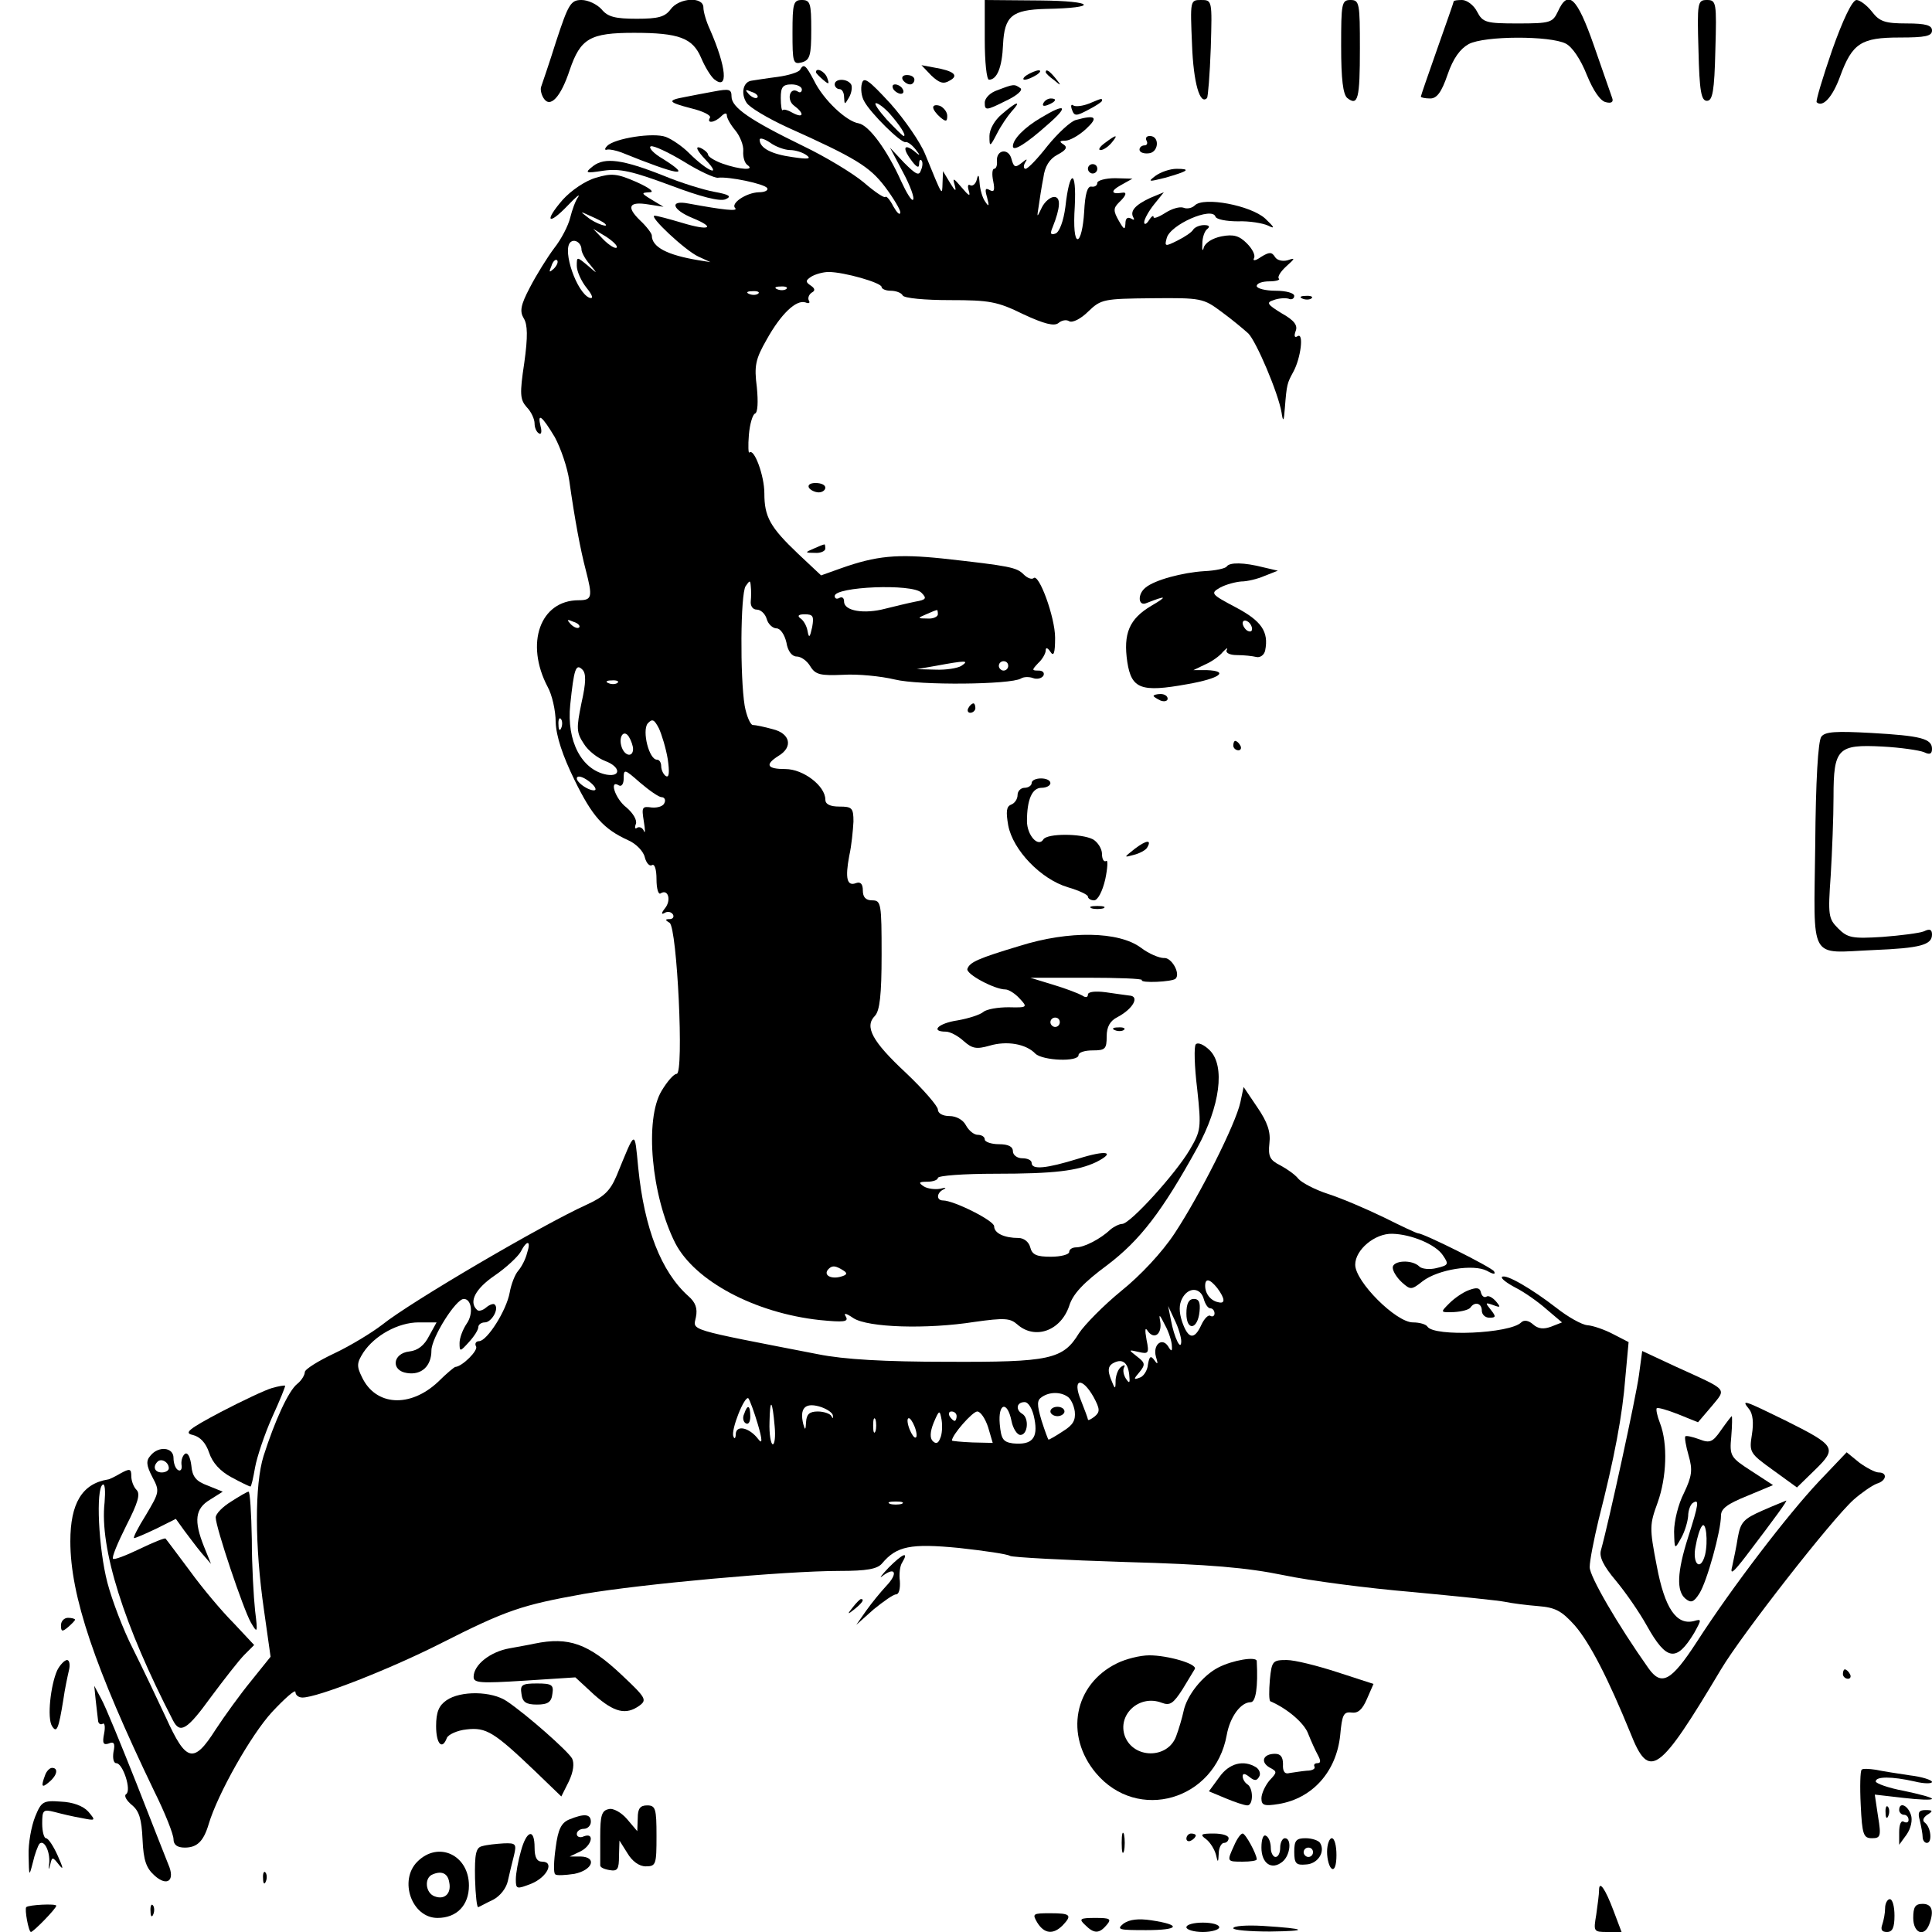 <?xml version="1.0" standalone="no"?>
<!DOCTYPE svg PUBLIC "-//W3C//DTD SVG 20010904//EN"
 "http://www.w3.org/TR/2001/REC-SVG-20010904/DTD/svg10.dtd">
<svg version="1.0" xmlns="http://www.w3.org/2000/svg"
 width="412pt" height="412pt" viewBox="0 0 412 412"
 preserveAspectRatio="xMidYMid meet">

<g transform="translate(0,412) scale(0.1,-0.1)"
fill="#000000" stroke="none">
<path d="M1186 4032 c-15 -48 -30 -91 -32 -97 -2 -5 0 -16 5 -24 14 -23 37 2
56 60 23 67 43 79 137 79 96 0 125 -11 143 -53 8 -19 20 -39 28 -46 31 -25 26
26 -9 106 -8 17 -14 38 -14 47 0 24 -52 21 -70 -4 -12 -16 -26 -20 -72 -20
-46 0 -62 4 -75 20 -10 11 -29 20 -43 20 -23 0 -28 -9 -54 -88z"/>
<path d="M1690 4051 c0 -64 1 -69 20 -64 17 5 20 14 20 69 0 57 -2 64 -20 64
-18 0 -20 -7 -20 -69z"/>
<path d="M2100 4035 c0 -47 4 -85 9 -85 17 0 28 26 30 75 3 61 19 74 91 76
115 2 105 17 -12 18 l-118 1 0 -85z"/>
<path d="M2542 4025 c3 -82 17 -130 32 -114 2 2 6 50 8 107 3 102 3 102 -21
102 -23 0 -23 -1 -19 -95z"/>
<path d="M2860 4021 c0 -70 4 -102 13 -110 23 -18 27 -2 27 106 0 96 -1 103
-20 103 -19 0 -20 -7 -20 -99z"/>
<path d="M3100 4117 c0 -2 -16 -47 -35 -101 -19 -54 -35 -100 -35 -102 0 -2 9
-4 20 -4 14 0 24 13 37 51 12 35 27 55 45 65 34 18 174 18 207 1 14 -7 32 -34
45 -67 14 -34 29 -56 41 -58 12 -3 16 1 13 9 -3 8 -20 58 -39 112 -36 103 -55
121 -77 72 -11 -23 -16 -25 -85 -25 -68 0 -75 2 -87 25 -7 14 -22 25 -32 25
-10 0 -18 -1 -18 -3z"/>
<path d="M3622 4013 c2 -88 6 -108 18 -108 12 0 16 20 18 108 3 102 2 107 -18
107 -20 0 -21 -5 -18 -107z"/>
<path d="M3907 4013 c-20 -58 -35 -108 -33 -111 13 -12 34 11 50 55 26 71 45
83 127 83 55 0 69 3 69 15 0 11 -13 15 -54 15 -46 0 -58 4 -74 25 -11 14 -26
25 -33 25 -9 0 -29 -42 -52 -107z"/>
<path d="M1706 3971 c-3 -5 -25 -12 -48 -15 -24 -3 -48 -7 -55 -8 -18 -2 -24
-27 -11 -47 6 -10 45 -33 86 -52 147 -66 176 -84 209 -127 18 -24 33 -49 33
-55 -1 -7 -7 -1 -15 13 -7 14 -15 23 -17 20 -2 -3 -23 11 -46 31 -24 20 -82
55 -130 78 -113 55 -152 82 -152 105 0 16 -5 17 -37 11 -21 -4 -49 -9 -63 -12
-38 -7 -36 -11 14 -24 25 -6 43 -15 40 -20 -8 -13 10 -11 24 3 7 7 12 8 12 2
0 -6 8 -20 18 -32 10 -12 18 -32 17 -44 -1 -13 3 -26 9 -30 17 -12 -16 -10
-53 3 -17 6 -31 15 -31 19 0 4 -8 11 -17 15 -11 4 -7 -6 12 -26 36 -38 4 -25
-36 15 -14 14 -36 29 -49 34 -27 10 -109 -3 -125 -19 -6 -6 -6 -10 0 -8 6 1
19 -2 30 -6 121 -49 154 -55 89 -14 -21 12 -32 25 -26 27 6 2 38 -13 71 -33
32 -20 65 -35 72 -34 23 3 99 -13 105 -22 3 -5 -5 -9 -18 -9 -27 -1 -61 -24
-50 -34 6 -7 -24 -4 -100 10 -41 8 -35 -13 9 -31 51 -21 36 -28 -23 -10 -27 8
-53 15 -58 15 -14 0 65 -74 93 -87 l26 -12 -25 4 c-67 11 -100 28 -100 53 0 4
-11 19 -25 32 -30 29 -24 41 18 34 l32 -5 -25 15 c-23 14 -23 15 -5 16 12 0 1
9 -28 22 -41 18 -53 19 -86 9 -22 -6 -53 -27 -71 -47 -40 -46 -32 -57 11 -12
17 18 27 26 22 18 -6 -8 -13 -28 -17 -44 -4 -17 -19 -46 -34 -65 -15 -20 -38
-57 -52 -84 -20 -38 -22 -51 -13 -66 8 -13 9 -38 1 -95 -10 -66 -9 -78 5 -94
10 -10 17 -26 17 -35 0 -9 4 -18 9 -21 5 -4 7 3 4 14 -8 32 3 23 30 -22 13
-24 27 -65 31 -93 12 -85 24 -148 35 -190 15 -58 14 -65 -15 -65 -82 0 -115
-92 -66 -185 9 -16 17 -50 17 -75 1 -30 15 -72 40 -123 38 -78 62 -105 115
-129 16 -7 32 -23 35 -36 3 -12 10 -20 15 -17 6 4 10 -9 10 -30 0 -20 4 -34 9
-30 16 10 23 -15 9 -32 -8 -10 -8 -14 -1 -10 6 4 14 3 18 -3 3 -5 0 -10 -7
-10 -10 0 -10 -2 0 -8 16 -11 31 -322 15 -322 -6 0 -20 -16 -32 -36 -37 -61
-22 -224 29 -325 42 -81 170 -149 308 -164 51 -5 62 -4 56 7 -6 9 0 8 16 -3
31 -20 156 -24 258 -8 64 9 76 8 91 -5 38 -34 93 -14 111 39 8 26 31 50 81 87
70 53 117 114 192 250 49 89 60 175 27 208 -12 12 -25 18 -30 13 -4 -4 -3 -47
3 -95 9 -84 8 -89 -16 -130 -30 -51 -127 -158 -144 -158 -6 0 -18 -6 -25 -12
-21 -20 -56 -38 -73 -38 -8 0 -15 -4 -15 -10 0 -5 -17 -10 -39 -10 -30 0 -40
4 -44 20 -3 12 -14 20 -25 20 -30 0 -52 10 -52 25 0 12 -86 55 -109 55 -15 0
-14 17 2 24 6 3 3 4 -8 1 -11 -2 -27 0 -35 5 -12 8 -11 10 8 10 12 0 22 4 22
8 0 5 55 9 123 9 125 0 175 6 215 25 43 22 21 26 -39 7 -68 -21 -99 -24 -99
-9 0 6 -9 10 -20 10 -11 0 -20 7 -20 15 0 10 -10 15 -30 15 -16 0 -30 5 -30
10 0 6 -7 10 -15 10 -8 0 -19 9 -25 20 -6 12 -21 20 -35 20 -15 0 -25 6 -25
14 0 7 -31 43 -68 78 -73 68 -89 99 -66 122 10 11 14 44 14 130 0 109 -1 116
-20 116 -14 0 -20 7 -20 21 0 14 -5 19 -14 16 -20 -8 -24 10 -15 58 5 22 8 55
9 73 0 29 -3 32 -30 32 -20 0 -30 5 -30 15 0 29 -47 65 -85 65 -39 0 -45 9
-15 28 32 19 25 48 -12 57 -18 5 -37 9 -43 9 -5 1 -13 19 -17 41 -10 61 -9
238 2 255 9 13 10 13 11 0 1 -8 1 -23 0 -32 -1 -10 4 -18 13 -18 8 0 18 -9 21
-20 3 -11 13 -20 21 -20 8 0 17 -13 21 -30 3 -19 12 -30 22 -30 9 0 22 -9 29
-21 11 -18 22 -20 70 -18 31 2 81 -3 110 -10 53 -13 247 -11 269 2 6 4 18 4
26 1 8 -3 18 -1 22 5 3 6 -1 11 -10 11 -15 0 -15 1 -1 16 9 8 16 21 16 27 0 7
4 6 10 -3 7 -11 10 -3 10 30 0 44 -35 139 -46 127 -4 -3 -13 0 -21 8 -15 15
-28 18 -173 34 -97 10 -141 6 -217 -21 l-42 -15 -49 46 c-60 57 -72 79 -72
129 0 38 -22 97 -32 87 -2 -3 -3 14 -1 38 2 23 8 43 13 45 6 2 7 25 4 56 -6
46 -3 60 21 102 30 54 63 86 83 79 7 -3 10 -1 7 4 -3 5 0 13 6 17 8 4 7 9 -2
15 -12 8 -11 11 1 19 8 5 25 10 37 10 33 0 113 -23 113 -32 0 -4 9 -8 19 -8
11 0 23 -4 26 -10 3 -6 48 -10 101 -10 84 0 101 -3 156 -30 45 -21 66 -26 75
-19 7 6 17 8 23 4 7 -4 25 5 41 21 27 26 33 27 136 28 105 1 109 0 148 -29 22
-16 47 -37 57 -46 17 -17 64 -127 71 -169 3 -21 5 -19 7 10 4 51 5 53 18 77
16 29 23 85 9 76 -6 -4 -8 0 -4 11 5 12 -3 23 -30 38 -31 19 -33 23 -17 28 10
4 25 5 32 3 6 -3 12 0 12 6 0 6 -17 11 -40 11 -22 0 -40 5 -40 10 0 6 12 10
27 10 14 0 24 3 20 6 -3 4 4 15 16 26 19 17 20 19 3 13 -11 -3 -23 0 -27 7 -7
11 -12 11 -30 0 -11 -8 -18 -9 -15 -3 4 6 -3 20 -15 32 -16 16 -28 20 -54 15
-20 -4 -35 -14 -38 -24 -2 -9 -4 -6 -3 8 0 14 5 28 11 32 6 5 3 8 -7 8 -9 0
-19 -4 -23 -9 -3 -6 -18 -16 -34 -24 -26 -13 -28 -13 -23 5 7 29 97 68 104 46
2 -6 24 -10 48 -10 24 1 53 -4 64 -9 16 -8 14 -4 -6 15 -31 28 -131 47 -150
28 -6 -6 -17 -8 -24 -5 -8 3 -25 -2 -39 -11 -14 -9 -25 -13 -25 -9 0 5 -5 1
-10 -7 -5 -8 -10 -10 -10 -4 0 6 9 23 21 38 l21 26 -29 -12 c-32 -15 -44 -28
-36 -42 3 -5 1 -6 -5 -2 -8 4 -12 0 -12 -11 -1 -14 -3 -13 -14 6 -12 21 -12
27 0 39 16 15 18 23 7 21 -24 -4 -25 4 -3 16 l25 14 -37 1 c-21 0 -38 -5 -38
-10 0 -6 -6 -9 -12 -8 -9 2 -14 -15 -16 -54 -2 -33 -8 -58 -14 -58 -6 0 -9 25
-6 70 4 80 -11 80 -20 -1 -4 -31 -13 -54 -21 -57 -11 -4 -12 0 -6 14 16 40 18
64 3 64 -8 0 -20 -10 -26 -22 -11 -23 -11 -23 -7 2 2 14 6 41 10 61 3 24 13
40 30 49 19 10 22 16 13 22 -10 6 -8 8 4 8 9 0 29 11 44 25 27 25 21 31 -22
19 -11 -3 -38 -28 -60 -55 -21 -27 -42 -49 -47 -49 -4 0 -5 6 -1 13 6 9 4 9
-8 -1 -13 -10 -16 -9 -21 9 -6 24 -33 20 -31 -5 1 -9 -2 -16 -6 -16 -4 0 -5
-12 -2 -26 4 -20 2 -25 -8 -19 -9 5 -10 1 -5 -16 5 -19 4 -21 -4 -9 -6 8 -11
26 -12 40 -1 17 -3 20 -6 7 -2 -9 -9 -15 -14 -12 -5 3 -6 -2 -3 -12 4 -13 0
-11 -15 7 -18 21 -20 22 -15 5 4 -15 1 -13 -10 5 l-15 25 -1 -25 c-1 -28 1
-32 -37 61 -10 25 -43 73 -74 108 -47 51 -57 58 -61 43 -3 -11 -1 -28 5 -38
13 -25 79 -90 88 -87 4 1 13 -5 21 -15 12 -15 11 -16 -4 -3 -22 16 -23 3 -3
-23 10 -13 15 -15 15 -6 0 7 2 11 5 8 3 -3 3 -12 -1 -21 -4 -13 -11 -9 -36 16
l-30 32 28 -53 c15 -28 25 -55 21 -58 -3 -3 -14 15 -25 39 -30 67 -69 120 -91
124 -26 4 -75 50 -95 91 -18 34 -22 37 -30 23z m4 -42 c0 -5 -4 -8 -9 -4 -17
10 -24 -18 -8 -30 23 -17 21 -28 -2 -16 -10 6 -20 9 -22 6 -2 -2 -4 10 -4 26
0 23 4 29 23 29 12 0 22 -5 22 -11z m-95 -17 c-3 -3 -11 0 -18 7 -9 10 -8 11
6 5 10 -3 15 -9 12 -12z m282 -34 c22 -25 37 -48 30 -48 -2 0 -18 16 -36 35
-17 19 -28 35 -23 35 5 0 18 -10 29 -22z m-212 -78 c11 0 27 -5 35 -11 11 -8
3 -9 -30 -4 -44 6 -70 19 -70 37 0 5 10 2 22 -6 12 -9 32 -16 43 -16z m-396
-156 c14 -12 -19 -1 -35 12 -18 14 -18 14 6 3 14 -6 27 -13 29 -15z m26 -52
c-3 -3 -16 5 -28 17 l-22 23 28 -17 c15 -10 25 -20 22 -23z m-75 -4 c0 -6 8
-21 18 -32 17 -21 17 -21 -5 -2 -23 19 -23 19 -23 -1 0 -11 9 -32 21 -47 13
-16 15 -24 6 -21 -27 11 -58 100 -41 118 9 9 24 -1 24 -15z m-59 -41 c-10 -9
-11 -8 -5 6 3 10 9 15 12 12 3 -3 0 -11 -7 -18z m496 -43 c-3 -3 -12 -4 -19
-1 -8 3 -5 6 6 6 11 1 17 -2 13 -5z m-60 -10 c-3 -3 -12 -4 -19 -1 -8 3 -5 6
6 6 11 1 17 -2 13 -5z m348 -638 c12 -12 10 -15 -13 -19 -15 -3 -44 -10 -64
-15 -45 -12 -88 -5 -88 15 0 8 -4 11 -10 8 -5 -3 -10 -2 -10 4 0 20 166 27
185 7z m35 -46 c0 -5 -10 -10 -22 -9 -22 0 -22 1 -3 9 11 5 21 9 23 9 1 1 2
-3 2 -9z m-268 -27 c-5 -23 -7 -25 -10 -8 -2 11 -9 23 -16 27 -6 5 -3 8 10 8
18 0 20 -4 16 -27z m-497 -1 c-3 -3 -11 0 -18 7 -9 10 -8 11 6 5 10 -3 15 -9
12 -12z m815 -82 c-8 -5 -33 -9 -55 -8 l-40 1 40 7 c65 12 73 12 55 0z m100 0
c0 -5 -4 -10 -10 -10 -5 0 -10 5 -10 10 0 6 5 10 10 10 6 0 10 -4 10 -10z
m-910 -79 c-11 -54 -11 -63 5 -87 9 -15 30 -31 46 -37 32 -12 34 -34 3 -29
-54 10 -86 72 -78 149 8 77 12 89 26 75 8 -8 8 -27 -2 -71z m77 43 c-3 -3 -12
-4 -19 -1 -8 3 -5 6 6 6 11 1 17 -2 13 -5z m-120 -96 c-3 -8 -6 -5 -6 6 -1 11
2 17 5 13 3 -3 4 -12 1 -19z m227 -67 c4 -28 3 -40 -4 -36 -5 3 -10 13 -10 21
0 8 -4 14 -9 14 -17 0 -32 61 -20 77 10 11 14 9 24 -10 6 -13 15 -42 19 -66z
m-74 22 c0 -18 -17 -16 -24 3 -8 22 4 40 15 23 5 -8 9 -20 9 -26z m61 -103 c6
0 9 -6 6 -12 -2 -7 -14 -11 -27 -10 -21 3 -22 1 -17 -30 3 -18 3 -27 0 -20 -2
6 -9 10 -14 7 -5 -4 -6 0 -3 8 3 8 -6 23 -20 35 -24 18 -38 61 -16 47 6 -3 10
4 10 15 0 21 2 20 35 -9 20 -17 40 -31 46 -31z m-141 17 c0 -4 -9 -3 -20 3
-11 6 -20 15 -20 20 0 6 9 5 20 -2 11 -7 20 -16 20 -21z m528 -1026 c10 -6 9
-10 -7 -14 -21 -5 -36 5 -24 17 8 8 15 7 31 -3z"/>
<path d="M1986 3959 c17 -16 26 -19 39 -11 21 11 9 21 -33 28 l-27 5 21 -22z"/>
<path d="M1740 3966 c0 -2 7 -9 15 -16 13 -11 14 -10 9 4 -5 14 -24 23 -24 12z"/>
<path d="M2190 3960 c-8 -5 -10 -10 -5 -10 6 0 17 5 25 10 8 5 11 10 5 10 -5
0 -17 -5 -25 -10z"/>
<path d="M2230 3966 c0 -2 8 -10 18 -17 15 -13 16 -12 3 4 -13 16 -21 21 -21
13z"/>
<path d="M1925 3950 c3 -5 10 -10 16 -10 5 0 9 5 9 10 0 6 -7 10 -16 10 -8 0
-12 -4 -9 -10z"/>
<path d="M1780 3940 c0 -5 5 -10 10 -10 6 0 10 -8 10 -17 1 -17 1 -17 11 0 5
9 7 22 4 27 -8 13 -35 13 -35 0z"/>
<path d="M1905 3930 c3 -5 11 -10 16 -10 6 0 7 5 4 10 -3 6 -11 10 -16 10 -6
0 -7 -4 -4 -10z"/>
<path d="M2128 3928 c-16 -5 -28 -17 -28 -27 0 -17 3 -17 43 3 26 12 39 24 33
28 -13 9 -14 9 -48 -4z"/>
<path d="M2225 3900 c-3 -6 1 -7 9 -4 18 7 21 14 7 14 -6 0 -13 -4 -16 -10z"/>
<path d="M2322 3899 c-13 -5 -28 -7 -33 -4 -5 4 -6 -1 -3 -9 5 -14 9 -14 35 0
16 8 29 17 29 19 0 6 1 6 -28 -6z"/>
<path d="M1990 3891 c0 -5 7 -14 15 -21 12 -10 15 -10 15 3 0 8 -7 17 -15 21
-8 3 -15 2 -15 -3z"/>
<path d="M2137 3877 c-16 -13 -27 -33 -27 -47 0 -24 1 -24 16 5 8 16 23 38 31
47 23 25 11 22 -20 -5z"/>
<path d="M2220 3869 c-36 -21 -60 -46 -60 -61 0 -12 28 5 75 47 45 39 38 46
-15 14z"/>
<path d="M2356 3815 c-11 -8 -15 -15 -9 -15 6 0 16 7 23 15 16 19 11 19 -14 0z"/>
<path d="M2445 3820 c3 -5 1 -10 -4 -10 -6 0 -11 -4 -11 -9 0 -6 9 -9 19 -8
22 1 25 37 3 37 -7 0 -10 -4 -7 -10z"/>
<path d="M1265 3766 c-19 -15 -17 -16 22 -10 35 5 61 -1 142 -31 66 -25 106
-35 118 -30 14 6 9 10 -24 16 -22 4 -71 19 -107 34 -88 35 -126 40 -151 21z"/>
<path d="M2320 3760 c0 -5 5 -10 10 -10 6 0 10 5 10 10 0 6 -4 10 -10 10 -5 0
-10 -4 -10 -10z"/>
<path d="M2464 3745 c-17 -13 -15 -13 21 -4 49 14 56 19 24 19 -14 0 -34 -7
-45 -15z"/>
<path d="M2778 3483 c7 -3 16 -2 19 1 4 3 -2 6 -13 5 -11 0 -14 -3 -6 -6z"/>
<path d="M1725 3080 c3 -5 13 -10 21 -10 8 0 14 5 14 10 0 6 -9 10 -21 10 -11
0 -17 -4 -14 -10z"/>
<path d="M1735 2950 c-19 -8 -19 -9 3 -9 12 -1 22 4 22 9 0 6 -1 10 -2 9 -2 0
-12 -4 -23 -9z"/>
<path d="M2616 2912 c-2 -4 -24 -9 -48 -10 -47 -3 -106 -19 -125 -35 -18 -14
-16 -41 2 -33 43 17 46 15 10 -6 -47 -28 -60 -59 -51 -120 9 -57 29 -65 128
-47 69 12 91 28 41 30 l-28 0 25 12 c14 6 31 18 38 27 8 8 11 10 8 4 -3 -6 6
-11 22 -11 15 0 33 -2 41 -4 8 -2 17 4 19 14 8 40 -8 63 -63 92 -53 28 -54 30
-33 42 13 7 33 12 45 13 12 0 34 5 50 12 l28 11 -30 7 c-43 11 -73 11 -79 2z
m54 -133 c0 -6 -4 -7 -10 -4 -5 3 -10 11 -10 16 0 6 5 7 10 4 6 -3 10 -11 10
-16z"/>
<path d="M2460 2636 c0 -2 7 -6 15 -10 8 -3 15 -1 15 4 0 6 -7 10 -15 10 -8 0
-15 -2 -15 -4z"/>
<path d="M2065 2610 c-3 -5 -1 -10 4 -10 6 0 11 5 11 10 0 6 -2 10 -4 10 -3 0
-8 -4 -11 -10z"/>
<path d="M3884 2549 c-7 -9 -12 -95 -13 -231 -3 -252 -15 -230 124 -224 100 4
125 11 125 33 0 11 -5 13 -17 7 -10 -4 -50 -9 -89 -12 -64 -4 -74 -2 -94 18
-21 21 -22 28 -16 113 3 50 6 125 6 168 0 103 9 112 104 107 39 -2 79 -8 89
-12 12 -6 17 -4 17 7 0 22 -24 28 -130 34 -74 4 -98 3 -106 -8z"/>
<path d="M2630 2530 c0 -5 5 -10 11 -10 5 0 7 5 4 10 -3 6 -8 10 -11 10 -2 0
-4 -4 -4 -10z"/>
<path d="M2200 2450 c0 -5 -7 -10 -15 -10 -8 0 -15 -7 -15 -15 0 -9 -6 -18
-14 -21 -10 -4 -11 -15 -6 -44 10 -53 70 -115 127 -132 24 -7 43 -16 43 -20 0
-4 6 -8 13 -8 8 0 18 19 24 45 5 24 6 42 2 39 -5 -3 -9 4 -9 15 0 11 -9 25
-19 31 -25 13 -98 13 -106 0 -11 -18 -35 9 -35 39 0 46 11 71 31 71 11 0 19 5
19 10 0 6 -9 10 -20 10 -11 0 -20 -4 -20 -10z"/>
<path d="M2420 2310 c-24 -19 -24 -19 -2 -13 12 3 25 10 28 15 11 18 -1 17
-26 -2z"/>
<path d="M2328 2183 c6 -2 18 -2 25 0 6 3 1 5 -13 5 -14 0 -19 -2 -12 -5z"/>
<path d="M2175 2103 c-90 -27 -107 -35 -112 -49 -4 -11 58 -44 81 -44 7 0 21
-9 30 -19 18 -19 17 -20 -23 -19 -23 0 -47 -4 -54 -10 -7 -6 -32 -14 -55 -18
-41 -6 -59 -24 -25 -24 9 0 26 -9 38 -20 18 -16 27 -18 55 -10 37 11 78 4 98
-17 16 -15 92 -18 92 -3 0 6 14 10 30 10 27 0 30 3 30 30 0 20 7 33 23 41 34
18 48 45 25 46 -7 1 -30 4 -50 7 -23 3 -38 1 -38 -5 0 -6 -5 -7 -12 -2 -7 4
-35 15 -62 23 l-49 15 121 0 c66 0 119 -2 117 -5 -4 -7 65 -4 72 3 11 11 -9
46 -25 44 -10 0 -32 9 -49 22 -47 35 -153 37 -258 4z m85 -163 c0 -5 -4 -10
-10 -10 -5 0 -10 5 -10 10 0 6 5 10 10 10 6 0 10 -4 10 -10z"/>
<path d="M2378 1923 c7 -3 16 -2 19 1 4 3 -2 6 -13 5 -11 0 -14 -3 -6 -6z"/>
<path d="M2645 1769 c-10 -46 -86 -197 -140 -279 -27 -41 -73 -90 -114 -123
-38 -31 -78 -72 -90 -90 -34 -56 -62 -62 -281 -61 -134 0 -220 5 -275 16 -283
55 -267 50 -261 79 4 19 -1 32 -16 45 -58 52 -94 144 -107 274 -8 82 -5 83
-46 -17 -14 -33 -27 -45 -64 -62 -93 -42 -375 -207 -436 -256 -22 -17 -68 -45
-102 -61 -34 -16 -63 -34 -63 -40 0 -6 -7 -18 -16 -25 -19 -15 -48 -79 -72
-154 -19 -61 -19 -191 1 -329 l14 -99 -41 -51 c-23 -28 -57 -75 -76 -104 -47
-74 -63 -70 -106 25 -20 43 -52 110 -71 148 -20 39 -44 102 -54 140 -19 73
-25 200 -10 209 5 3 6 -14 4 -38 -11 -97 41 -262 146 -465 15 -29 30 -20 80
49 29 39 61 80 72 91 l21 21 -44 47 c-25 25 -67 75 -93 111 -27 36 -50 67 -52
69 -1 2 -26 -8 -55 -22 -29 -14 -55 -24 -57 -21 -3 3 10 34 28 70 25 49 31 68
22 77 -6 6 -11 19 -11 29 0 16 -3 17 -23 6 -12 -7 -24 -13 -27 -13 -55 -9 -80
-51 -80 -132 0 -116 52 -269 179 -533 23 -46 41 -92 41 -102 0 -12 8 -18 24
-18 26 0 40 13 51 50 19 64 90 190 135 239 28 30 50 49 50 43 0 -7 7 -12 15
-12 32 0 185 60 292 114 144 73 175 83 308 107 123 21 428 49 546 49 57 0 80
4 90 16 31 37 61 43 164 33 54 -6 103 -13 109 -17 6 -3 117 -9 246 -13 180 -5
259 -12 337 -28 57 -12 180 -28 275 -36 95 -9 184 -18 198 -21 14 -3 45 -7 70
-9 37 -3 50 -10 78 -41 33 -38 72 -115 119 -230 40 -101 60 -87 193 136 44 74
237 321 283 362 17 15 39 30 49 34 21 6 24 24 4 24 -7 0 -26 10 -41 21 l-27
22 -59 -62 c-66 -70 -185 -225 -261 -343 -54 -83 -75 -95 -103 -55 -65 92
-125 195 -125 215 0 14 9 59 19 101 34 133 51 224 57 303 l7 76 -33 17 c-17 9
-42 18 -55 19 -12 1 -42 18 -66 37 -53 41 -108 73 -116 66 -3 -3 10 -13 29
-23 18 -9 48 -30 66 -46 l33 -28 -23 -9 c-16 -6 -28 -5 -39 5 -9 8 -19 10 -25
4 -24 -24 -186 -31 -200 -9 -3 5 -17 9 -31 9 -36 0 -123 87 -123 123 0 32 42
67 79 66 41 -1 93 -23 108 -46 13 -19 12 -21 -13 -27 -15 -4 -32 -2 -37 3 -16
16 -57 13 -57 -2 0 -8 9 -22 20 -32 18 -16 20 -16 44 3 33 25 108 37 137 22
14 -8 19 -8 15 -1 -6 9 -150 81 -162 81 -3 0 -35 15 -73 34 -37 18 -91 41
-119 50 -28 9 -56 24 -63 32 -7 9 -24 21 -39 29 -22 11 -26 19 -23 47 3 24 -4
45 -26 77 l-29 43 -7 -33z m-1521 -321 c-3 -13 -12 -30 -19 -38 -7 -8 -15 -29
-18 -46 -7 -39 -48 -103 -65 -104 -7 0 -10 -5 -7 -11 6 -8 -29 -43 -44 -44 -2
0 -19 -14 -37 -32 -60 -56 -133 -51 -162 10 -12 24 -11 31 3 53 24 36 74 64
118 64 l38 0 -16 -29 c-10 -20 -24 -31 -42 -33 -36 -4 -40 -41 -5 -46 31 -5
52 15 52 48 0 27 52 110 69 110 17 0 21 -32 6 -53 -8 -12 -15 -30 -15 -41 0
-19 1 -19 20 2 11 12 20 26 20 32 0 5 6 10 14 10 14 0 31 29 21 38 -2 3 -11 0
-18 -6 -8 -7 -17 -9 -20 -5 -18 17 -3 45 38 73 25 17 49 40 55 50 14 27 23 25
14 -2z m1472 -75 c17 -23 17 -34 2 -30 -16 3 -28 18 -28 35 0 17 10 15 26 -5z
m-29 -23 c3 -11 9 -20 14 -20 5 0 9 -5 9 -11 0 -5 -4 -8 -9 -5 -4 3 -13 -6
-19 -19 -15 -33 -28 -31 -41 6 -7 21 -7 37 0 50 13 25 39 24 46 -1z m-48 -90
c0 -23 -15 7 -22 45 l-6 30 14 -30 c8 -16 14 -37 14 -45z m-20 -10 c1 -12 -1
-13 -8 -1 -13 20 -33 3 -26 -22 5 -16 4 -18 -3 -8 -8 11 -11 9 -14 -9 -1 -13
-10 -26 -18 -28 -13 -5 -13 -3 0 12 13 16 12 20 -5 33 -19 15 -19 15 3 10 21
-5 23 -3 17 26 -4 22 -3 28 3 18 14 -19 31 -5 26 22 -3 16 -1 14 10 -8 9 -16
15 -37 15 -45z m-91 -61 c2 -18 1 -21 -7 -9 -5 8 -7 18 -4 24 3 5 1 6 -5 2 -7
-4 -12 -17 -13 -29 0 -21 -1 -21 -10 2 -7 18 -6 27 3 33 20 12 33 4 36 -23z
m-76 -48 c14 -26 14 -32 2 -42 -8 -6 -14 -9 -14 -6 0 2 -7 21 -15 41 -19 46 2
51 27 7z m-56 1 c7 -4 14 -18 16 -32 2 -19 -4 -29 -25 -42 -15 -10 -29 -18
-31 -18 -1 0 -8 19 -15 41 -10 34 -10 43 1 50 16 11 39 11 54 1z m-660 -59
c10 -34 10 -44 1 -32 -19 25 -47 31 -48 11 0 -9 -3 -12 -5 -5 -6 13 24 88 32
81 3 -4 12 -28 20 -55z m36 -5 c2 -21 0 -38 -4 -38 -4 0 -8 21 -7 48 1 52 6
48 11 -10z m124 24 c1 -7 0 -8 -3 -2 -2 5 -16 10 -29 10 -18 0 -24 -6 -25 -22
-1 -18 -2 -19 -6 -5 -8 33 3 46 33 38 15 -4 29 -13 30 -19z m430 -8 c8 -41 -5
-56 -46 -52 -21 3 -25 9 -28 41 -4 45 16 51 25 7 3 -16 12 -30 19 -30 16 0 19
36 4 45 -15 9 -12 25 5 25 8 0 17 -14 21 -36z m-201 -41 c-4 -11 -9 -13 -16
-6 -6 6 -6 19 2 39 12 28 13 28 17 6 2 -13 1 -31 -3 -39z m35 47 c0 -5 -2 -10
-4 -10 -3 0 -8 5 -11 10 -3 6 -1 10 4 10 6 0 11 -4 11 -10z m67 -23 l10 -34
-43 1 c-24 1 -44 3 -44 4 0 12 44 62 54 62 7 0 17 -15 23 -33z m-240 -9 c-3
-7 -5 -2 -5 12 0 14 2 19 5 13 2 -7 2 -19 0 -25z m86 2 c3 -11 2 -18 -3 -15
-4 3 -10 14 -13 25 -3 11 -2 18 3 15 4 -3 10 -14 13 -25z m-30 -157 c-7 -2
-19 -2 -25 0 -7 3 -2 5 12 5 14 0 19 -2 13 -5z"/>
<path d="M2530 1319 c0 -38 24 -35 28 4 2 19 -1 27 -12 27 -11 0 -16 -10 -16
-31z"/>
<path d="M2240 1110 c0 -5 7 -10 15 -10 8 0 15 5 15 10 0 6 -7 10 -15 10 -8 0
-15 -4 -15 -10z"/>
<path d="M1587 1105 c-4 -8 -2 -17 3 -20 6 -4 10 3 10 14 0 25 -6 27 -13 6z"/>
<path d="M3133 1369 c-12 -4 -31 -17 -42 -28 -20 -20 -20 -20 10 -19 16 1 32
5 35 10 9 13 24 9 24 -7 0 -8 7 -15 16 -15 14 0 15 2 3 17 -12 15 -12 16 5 10
16 -6 17 -5 6 8 -7 8 -16 13 -20 10 -5 -3 -10 1 -12 9 -2 10 -9 11 -25 5z"/>
<path d="M3495 1187 c-6 -45 -64 -312 -81 -373 -4 -14 5 -33 32 -65 20 -24 50
-67 66 -96 42 -75 63 -78 101 -15 16 29 16 30 -1 25 -37 -9 -62 27 -79 118
-16 82 -15 88 2 135 19 53 22 125 5 169 -6 15 -9 30 -7 32 3 2 23 -4 46 -13
l42 -17 29 34 c32 39 37 33 -75 84 l-73 34 -7 -52z"/>
<path d="M580 1160 c-14 -4 -63 -27 -109 -51 -70 -37 -79 -45 -60 -49 16 -4
28 -17 35 -38 7 -21 23 -39 47 -52 20 -11 39 -20 41 -20 2 0 6 18 10 41 4 22
20 70 36 106 17 37 29 67 28 68 -2 1 -14 -1 -28 -5z"/>
<path d="M3730 1115 c8 -10 10 -29 6 -54 -6 -38 -5 -40 45 -76 l51 -37 39 38
c47 46 44 51 -64 105 -88 43 -95 46 -77 24z"/>
<path d="M3670 1070 c-18 -26 -24 -28 -47 -19 -14 5 -27 8 -29 6 -2 -2 1 -20
7 -41 9 -31 7 -44 -10 -80 -12 -23 -21 -60 -21 -82 1 -39 1 -39 15 -14 8 14
14 35 15 47 0 12 5 25 10 28 14 9 13 -1 -10 -73 -24 -75 -25 -115 -6 -131 12
-10 18 -8 30 11 16 25 46 133 46 166 0 15 14 25 56 42 l55 23 -46 30 c-45 29
-47 32 -43 74 2 24 2 43 1 43 -1 0 -11 -13 -23 -30z m-34 -266 c-10 -37 -28
-18 -20 19 3 18 9 37 13 42 9 14 14 -32 7 -61z"/>
<path d="M321 1016 c-10 -11 -9 -21 4 -46 16 -30 15 -32 -14 -81 -17 -27 -28
-49 -25 -49 3 0 24 9 47 20 l42 21 18 -25 c10 -13 26 -35 37 -48 l20 -23 -15
37 c-22 55 -19 81 13 100 l27 17 -32 13 c-25 9 -33 19 -35 43 -2 16 -7 28 -13
25 -5 -3 -9 -13 -8 -23 2 -10 -2 -15 -7 -12 -6 3 -10 15 -10 26 0 23 -32 26
-49 5z m39 -27 c0 -5 -7 -9 -15 -9 -15 0 -20 12 -9 23 8 8 24 -1 24 -14z"/>
<path d="M493 918 c-18 -11 -33 -26 -33 -34 0 -21 59 -196 75 -224 14 -24 15
-23 9 25 -3 28 -7 96 -7 152 -1 57 -4 103 -7 102 -3 0 -20 -10 -37 -21z"/>
<path d="M3759 899 c-41 -18 -47 -25 -53 -57 -3 -20 -9 -48 -12 -62 -5 -19 1
-15 28 20 67 88 90 120 87 120 -2 -1 -25 -10 -50 -21z"/>
<path d="M1895 777 c-16 -17 -22 -25 -12 -17 27 20 32 4 7 -22 -12 -13 -31
-36 -43 -53 l-21 -30 37 33 c21 17 42 32 48 32 6 0 9 12 8 28 -2 15 0 33 5 40
15 25 1 19 -29 -11z"/>
<path d="M1819 693 c-13 -16 -12 -17 4 -4 16 13 21 21 13 21 -2 0 -10 -8 -17
-17z"/>
<path d="M130 654 c0 -14 3 -14 15 -4 8 7 15 14 15 16 0 2 -7 4 -15 4 -8 0
-15 -7 -15 -16z"/>
<path d="M1140 615 c-8 -2 -32 -6 -53 -10 -41 -7 -77 -35 -77 -61 0 -13 14
-14 109 -8 l108 7 40 -37 c43 -38 68 -44 97 -23 16 12 13 17 -38 65 -71 67
-113 82 -186 67z"/>
<path d="M2382 573 c-92 -45 -112 -154 -45 -234 89 -106 254 -58 279 81 7 39
30 70 51 70 11 0 16 32 13 88 -1 10 -51 2 -82 -14 -33 -17 -67 -59 -74 -93 -3
-14 -10 -38 -16 -54 -18 -48 -90 -48 -109 0 -17 46 30 90 78 72 18 -7 25 -2
45 29 12 20 24 40 26 43 5 11 -58 29 -97 29 -20 0 -51 -8 -69 -17z"/>
<path d="M122 558 c-14 -31 -22 -102 -11 -119 10 -16 14 -6 24 56 3 22 9 50
12 63 3 12 1 22 -4 22 -5 0 -15 -10 -21 -22z"/>
<path d="M2708 538 c-2 -24 -2 -44 1 -46 37 -16 73 -47 81 -70 6 -15 15 -35
20 -44 7 -13 7 -18 -1 -18 -5 0 -8 -3 -6 -7 3 -5 -5 -9 -16 -9 -12 -1 -29 -4
-37 -5 -10 -3 -15 3 -14 19 0 15 -5 22 -17 22 -25 0 -32 -17 -12 -29 17 -9 17
-10 0 -28 -9 -11 -17 -28 -17 -38 0 -15 6 -17 37 -12 72 12 123 69 131 147 4
43 7 50 24 48 14 -2 23 6 33 29 l14 32 -77 25 c-43 14 -91 26 -108 26 -30 0
-32 -2 -36 -42z"/>
<path d="M3930 550 c0 -5 5 -10 11 -10 5 0 7 5 4 10 -3 6 -8 10 -11 10 -2 0
-4 -4 -4 -10z"/>
<path d="M1112 508 c2 -18 10 -23 33 -23 23 0 31 5 33 23 3 19 -1 22 -33 22
-32 0 -36 -3 -33 -22z"/>
<path d="M204 495 c2 -16 4 -36 5 -43 0 -7 5 -11 10 -8 4 3 6 -6 3 -21 -4 -20
-2 -25 10 -21 11 5 14 0 10 -18 -2 -13 0 -24 6 -24 14 0 33 -58 21 -66 -5 -3
0 -13 12 -23 16 -13 21 -30 23 -74 2 -45 8 -61 26 -77 27 -24 44 -10 29 24 -5
12 -35 89 -68 173 -33 83 -66 164 -75 180 l-15 28 3 -30z"/>
<path d="M952 494 c-16 -11 -22 -25 -22 -55 0 -38 13 -52 23 -25 3 7 22 16 42
18 42 5 59 -6 146 -89 l56 -54 16 32 c10 21 12 39 7 49 -9 16 -96 93 -139 122
-32 22 -99 23 -129 2z"/>
<path d="M2600 330 l-22 -30 36 -15 c19 -8 40 -15 46 -15 13 0 13 37 0 45 -5
3 -10 11 -10 17 0 7 5 6 14 -1 11 -9 16 -9 21 0 4 6 1 15 -6 20 -27 17 -58 9
-79 -21z"/>
<path d="M96 334 c-9 -24 -7 -28 9 -14 17 14 20 30 6 30 -5 0 -12 -7 -15 -16z"/>
<path d="M3970 346 c-3 -2 -4 -36 -2 -75 3 -64 6 -71 24 -71 18 0 20 4 13 46
l-7 47 61 -7 c34 -4 61 -5 61 -2 0 3 -27 10 -60 17 -33 6 -60 16 -60 20 0 11
34 11 83 0 20 -5 37 -5 37 -1 0 4 -21 11 -47 14 -27 4 -59 9 -73 12 -14 2 -28
3 -30 0z"/>
<path d="M75 246 c-8 -20 -15 -57 -14 -83 1 -45 1 -46 9 -15 4 18 11 36 14 40
10 10 23 -16 21 -41 -2 -15 -1 -16 2 -4 4 18 5 18 19 0 10 -12 9 -7 -3 20 -9
20 -20 37 -25 37 -4 0 -8 14 -8 31 0 29 2 31 26 25 15 -4 40 -10 58 -13 30 -6
31 -6 14 14 -11 12 -33 20 -58 21 -38 3 -42 0 -55 -32z"/>
<path d="M1298 262 c-15 -3 -18 -14 -18 -58 0 -30 0 -57 0 -61 -1 -5 8 -9 20
-11 17 -3 20 2 20 30 l1 33 17 -27 c10 -17 25 -28 39 -28 22 0 23 4 23 65 0
58 -2 65 -20 65 -15 0 -20 -7 -20 -27 l-1 -28 -22 26 c-12 14 -30 24 -39 21z"/>
<path d="M4021 254 c0 -11 3 -14 6 -6 3 7 2 16 -1 19 -3 4 -6 -2 -5 -13z"/>
<path d="M4050 260 c0 -5 5 -10 10 -10 6 0 10 -5 10 -11 0 -5 -4 -7 -10 -4 -6
4 -10 -6 -10 -22 l0 -27 16 22 c9 13 13 31 9 42 -7 21 -25 28 -25 10z"/>
<path d="M4094 238 c3 -13 6 -29 6 -35 0 -7 4 -13 9 -13 12 0 9 33 -4 43 -6 4
-4 11 5 17 13 8 12 10 -4 10 -14 0 -17 -5 -12 -22z"/>
<path d="M1214 240 c-17 -7 -24 -21 -29 -60 -4 -28 -5 -54 -1 -57 3 -3 21 -2
41 1 39 8 49 36 13 37 l-23 0 23 11 c24 12 31 41 7 32 -8 -4 -15 -1 -15 5 0 6
7 11 15 11 8 0 15 7 15 15 0 17 -14 18 -46 5z"/>
<path d="M2392 190 c0 -19 2 -27 5 -17 2 9 2 25 0 35 -3 9 -5 1 -5 -18z"/>
<path d="M1111 173 c-6 -21 -11 -48 -11 -61 0 -21 2 -21 33 -9 34 14 50 47 23
47 -11 0 -16 9 -16 30 0 42 -17 37 -29 -7z"/>
<path d="M2530 199 c0 -5 5 -7 10 -4 6 3 10 8 10 11 0 2 -4 4 -10 4 -5 0 -10
-5 -10 -11z"/>
<path d="M2572 198 c9 -7 18 -22 21 -33 4 -18 5 -18 6 3 0 12 6 22 11 22 6 0
10 5 10 10 0 6 -14 10 -32 10 -27 0 -30 -2 -16 -12z"/>
<path d="M2632 185 c-16 -35 -16 -35 18 -35 17 0 30 2 30 5 0 11 -24 55 -30
55 -4 0 -12 -11 -18 -25z"/>
<path d="M2690 180 c0 -34 22 -49 45 -30 17 14 20 50 5 50 -5 0 -10 -9 -10
-20 0 -11 -4 -20 -10 -20 -5 0 -10 9 -10 19 0 11 -4 23 -10 26 -6 4 -10 -7
-10 -25z"/>
<path d="M2760 171 c0 -25 4 -29 25 -27 25 1 42 27 30 46 -3 5 -17 10 -31 10
-20 0 -24 -5 -24 -29z m40 -1 c0 -5 -4 -10 -10 -10 -5 0 -10 5 -10 10 0 6 5
10 10 10 6 0 10 -4 10 -10z"/>
<path d="M2830 171 c0 -17 5 -33 10 -36 6 -4 10 8 10 29 0 20 -4 36 -10 36 -5
0 -10 -13 -10 -29z"/>
<path d="M1028 183 c-13 -3 -16 -16 -15 -69 1 -35 4 -63 7 -61 3 1 17 9 32 16
15 8 28 25 31 40 3 14 9 38 13 54 6 25 4 27 -22 26 -16 -1 -36 -3 -46 -6z"/>
<path d="M890 150 c-40 -40 -12 -120 43 -120 41 0 67 27 67 69 0 65 -65 96
-110 51z m68 -44 c5 -24 -10 -38 -31 -30 -20 7 -23 40 -4 47 19 8 32 2 35 -17z"/>
<path d="M561 114 c0 -11 3 -14 6 -6 3 7 2 16 -1 19 -3 4 -6 -2 -5 -13z"/>
<path d="M3410 89 c0 -8 -3 -31 -6 -52 -6 -36 -6 -37 24 -37 l30 0 -17 45
c-18 48 -31 66 -31 44z"/>
<path d="M4020 51 c0 -11 -3 -26 -6 -35 -4 -11 -1 -16 10 -16 12 0 16 10 16
35 0 19 -4 35 -10 35 -5 0 -10 -9 -10 -19z"/>
<path d="M56 53 c-4 -4 5 -53 10 -53 5 0 54 50 54 56 0 5 -59 2 -64 -3z"/>
<path d="M321 44 c0 -11 3 -14 6 -6 3 7 2 16 -1 19 -3 4 -6 -2 -5 -13z"/>
<path d="M4080 30 c0 -32 23 -42 34 -14 11 29 6 44 -14 44 -16 0 -20 -7 -20
-30z"/>
<path d="M2212 20 c15 -24 34 -26 54 -6 21 22 17 26 -26 26 -38 0 -39 -1 -28
-20z"/>
<path d="M2314 15 c19 -19 30 -19 46 0 11 13 7 15 -24 15 -33 0 -36 -2 -22
-15z"/>
<path d="M2396 18 c-16 -13 -10 -14 48 -14 71 0 77 11 11 21 -27 4 -46 2 -59
-7z"/>
<path d="M2530 10 c0 -5 16 -10 35 -10 19 0 35 5 35 10 0 6 -16 10 -35 10 -19
0 -35 -4 -35 -10z"/>
<path d="M2630 8 c0 -4 35 -7 78 -7 85 1 80 6 -15 12 -35 2 -63 0 -63 -5z"/>
</g>
</svg>

